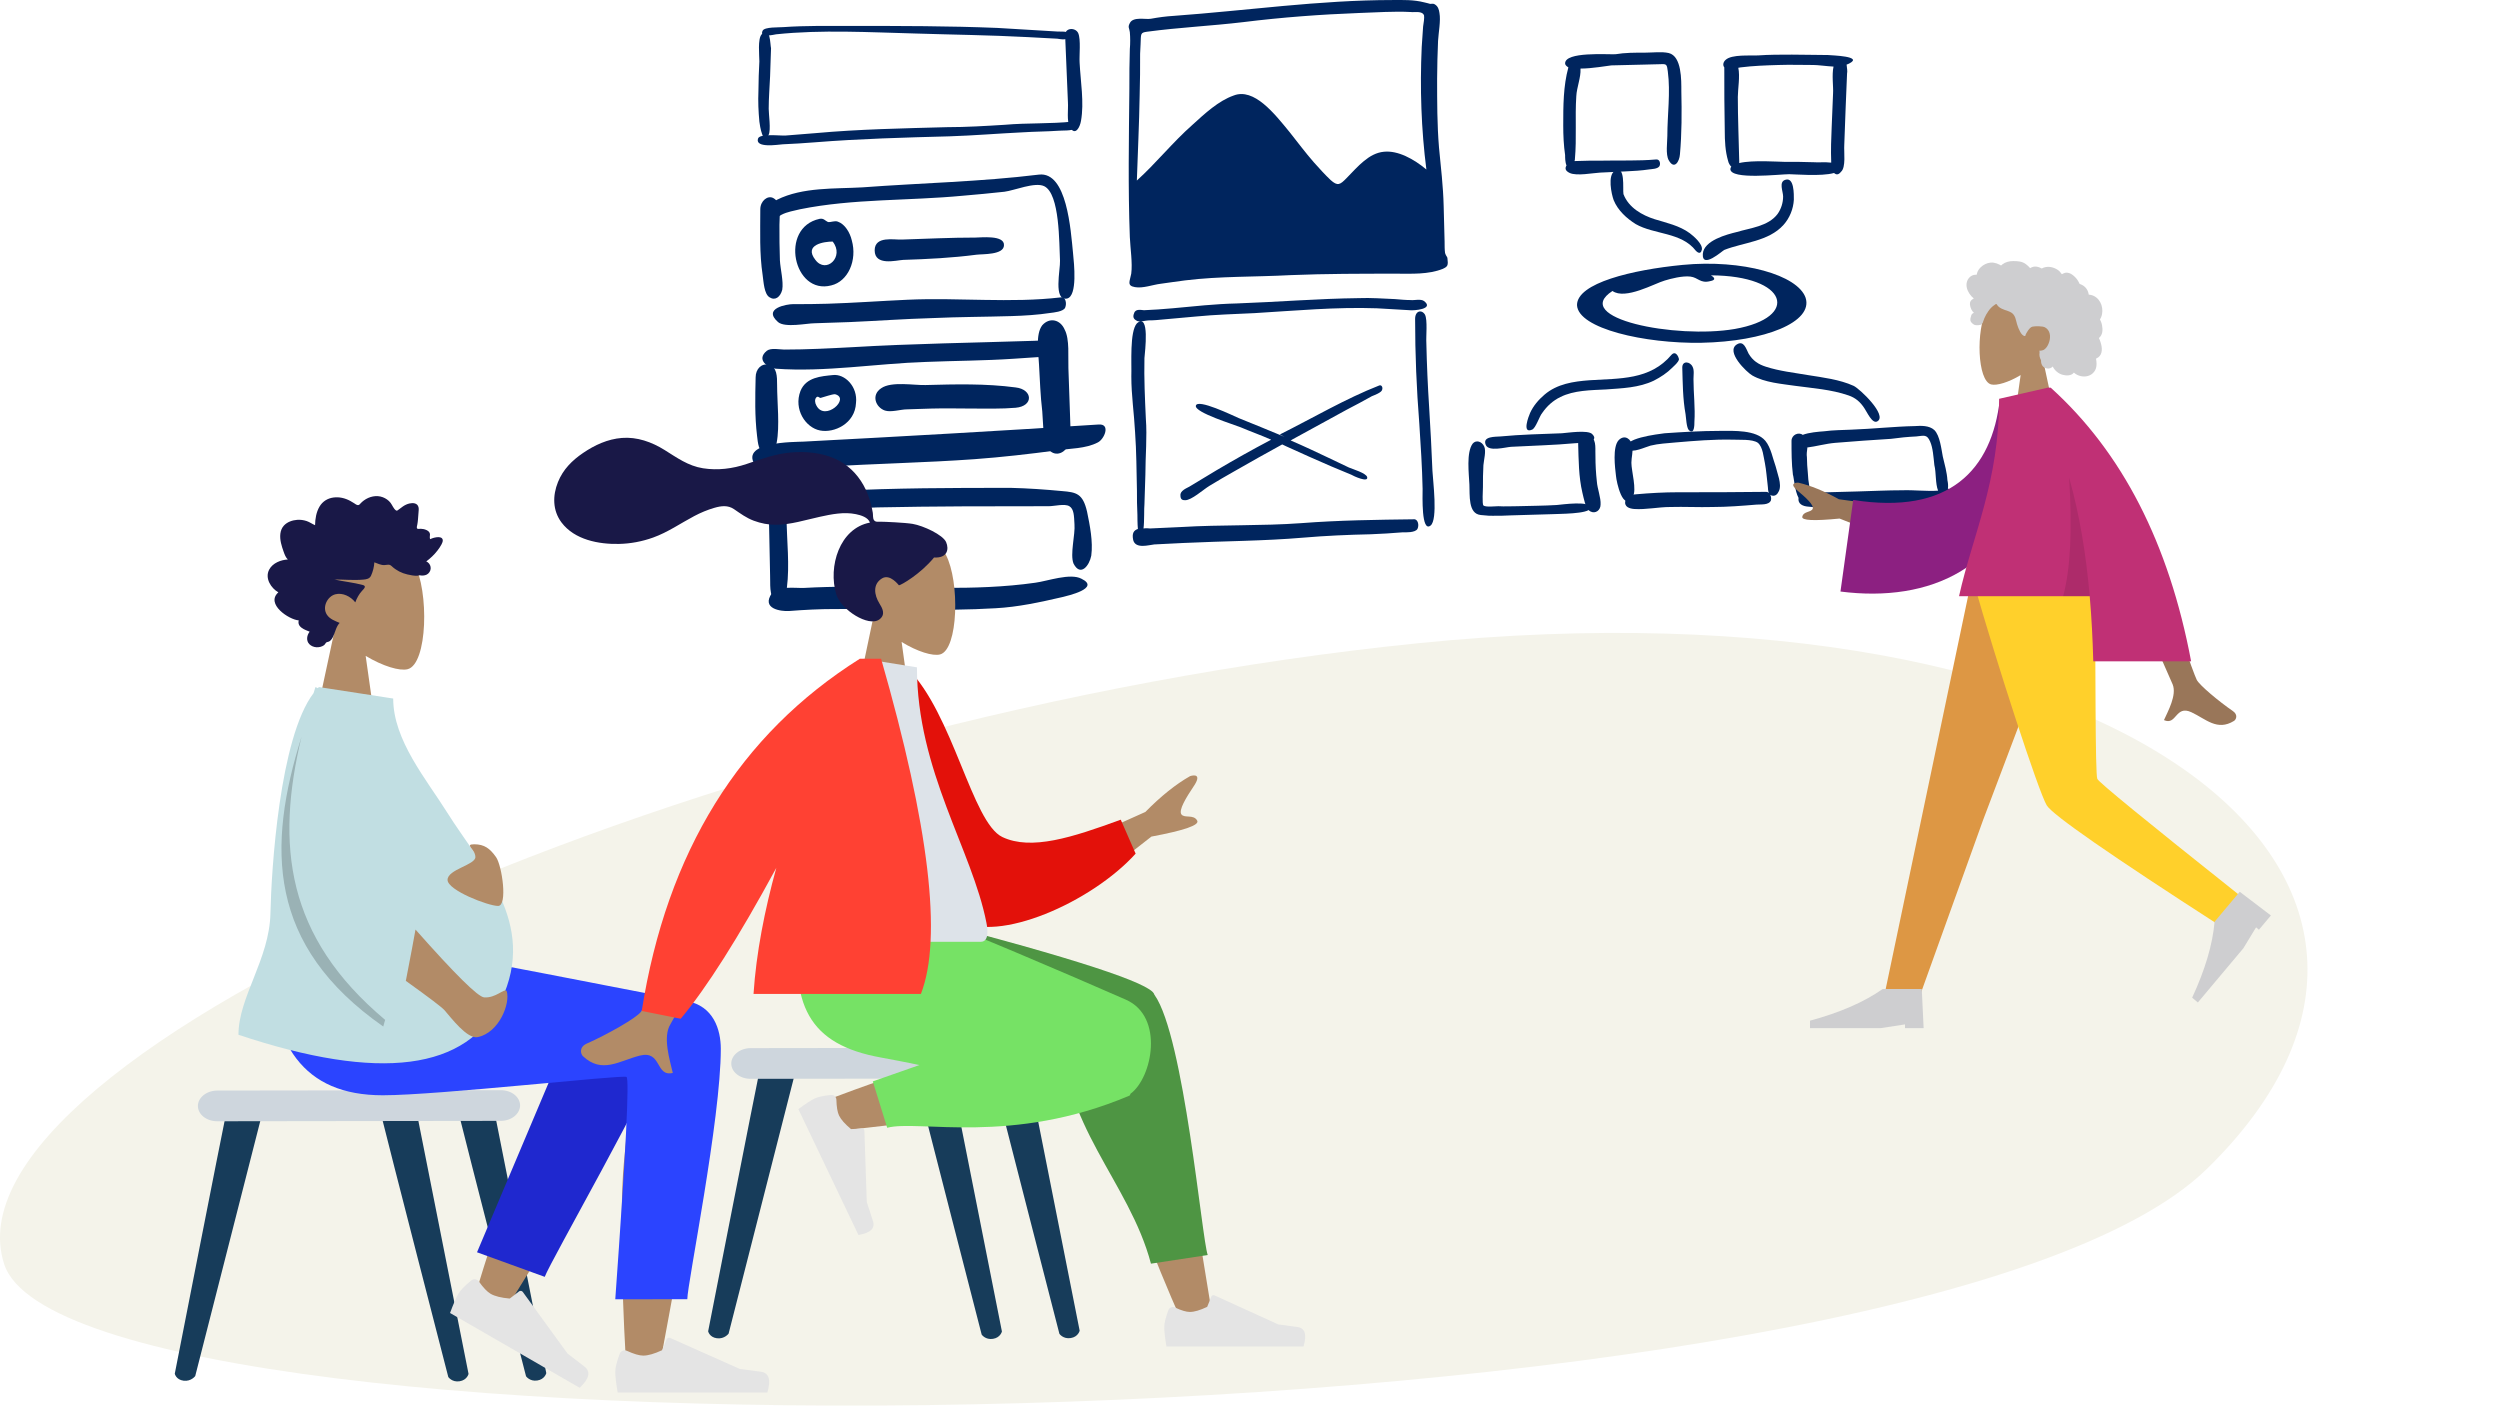 <svg width="948" height="533" viewBox="0 0 948 533" fill="none" xmlns="http://www.w3.org/2000/svg">
<path fill-rule="evenodd" clip-rule="evenodd" d="M323.179 9.833C314.505 9.833 305.654 9.682 296.98 10.287C295.564 10.438 289.899 10.136 289.191 11.647C287.775 14.519 293.439 13.158 294.325 13.007C311.495 11.194 329.728 12.252 347.076 12.705C361.238 13.158 375.4 13.309 389.561 14.065C393.279 14.216 396.996 14.519 400.89 14.67C402.13 14.821 405.139 15.576 405.493 13.461C405.847 11.496 401.775 12.1 400.89 11.949C393.279 11.496 385.844 11.042 378.232 10.589C359.822 9.833 341.412 9.833 323.179 9.833Z" fill="#00255E"/>
<path fill-rule="evenodd" clip-rule="evenodd" d="M288.837 13.007C287.244 14.67 287.952 21.017 287.952 23.284C287.775 26.912 287.598 30.69 287.598 34.469C287.421 38.398 287.598 42.328 287.952 46.106C288.129 47.617 289.368 55.628 291.492 51.094C292.377 49.129 291.492 43.386 291.492 41.27C291.492 37.189 291.846 32.957 292.023 28.877C292.2 25.249 292.2 21.773 292.377 18.297C292.023 16.937 292.2 9.531 288.837 13.007Z" fill="#00255E"/>
<path fill-rule="evenodd" clip-rule="evenodd" d="M406.732 46.106C398.235 47.013 389.738 46.56 381.064 47.315C373.806 47.769 366.372 48.222 359.114 48.222C342.474 48.676 325.834 48.978 309.194 50.489C305.3 50.791 301.582 51.094 297.865 51.396C296.095 51.547 287.952 50.489 287.421 52.605C286.359 56.232 294.856 54.872 296.803 54.721C300.874 54.57 304.946 54.268 309.017 53.965C326.011 52.605 343.005 52.152 359.999 51.698C369.381 51.396 378.232 50.64 387.614 50.187C392.217 49.885 396.996 49.885 401.245 49.582C402.484 49.431 406.732 49.733 407.617 48.676C407.971 47.769 408.148 45.955 406.732 46.106Z" fill="#00255E"/>
<path fill-rule="evenodd" clip-rule="evenodd" d="M403.9 13.461C404.254 21.924 404.608 30.539 404.962 38.852C405.139 41.421 404.431 45.804 405.67 48.222C407.794 51.849 409.564 48.071 409.918 45.804C411.158 38.852 409.741 30.841 409.387 23.738C409.21 21.017 409.918 14.972 408.856 12.554C407.794 10.287 403.723 10.438 403.9 13.461Z" fill="#00255E"/>
<path fill-rule="evenodd" clip-rule="evenodd" d="M431.092 68.463C431.446 57.722 431.978 47.163 432.155 36.24C432.332 30.96 432.332 25.499 432.332 20.401C432.332 19.127 432.509 18.035 432.509 16.76C432.686 12.755 432.332 12.391 434.988 12.027C447.207 10.388 459.249 9.842 471.467 8.386C486.165 6.565 500.863 5.473 515.384 4.927C521.759 4.745 528.489 4.199 535.041 4.563C536.457 4.745 539.291 4.017 539.999 5.837C540.176 6.565 539.822 9.114 539.645 10.024C539.468 12.573 539.291 15.122 539.114 17.852C538.405 33.327 538.937 49.166 540.884 64.276C536.103 60.271 530.082 56.994 524.77 57.54C519.103 58.086 515.03 63.002 510.603 67.553C508.124 70.102 507.238 70.648 504.582 68.281C502.457 66.278 500.332 63.912 498.207 61.545C495.02 57.904 492.186 54.081 488.999 50.076C483.332 43.158 475.54 33.145 467.749 36.24C462.082 38.242 456.946 42.976 452.165 47.345C444.728 53.899 438.353 61.909 431.092 68.463ZM528.134 0.011C500.332 0.011 472.707 4.017 445.082 6.019C442.071 6.201 439.415 6.565 436.405 7.111C434.457 7.476 429.675 6.201 428.436 8.75C427.55 10.388 428.259 10.57 428.436 12.209C428.613 14.211 428.613 16.578 428.436 18.581C428.259 23.496 428.259 28.594 428.259 33.509C428.082 52.261 427.728 71.194 428.436 89.945C428.613 94.133 429.498 99.776 428.967 103.781C428.436 106.694 427.196 108.333 430.384 108.879C433.394 109.425 437.113 107.969 440.123 107.604C443.134 107.24 446.144 106.694 449.332 106.33C462.613 104.692 475.895 105.056 489.353 104.328C502.811 103.781 516.093 103.781 529.551 103.781C535.218 103.781 541.593 104.145 547.082 101.961C549.03 101.051 549.207 100.686 548.853 97.774C548.676 97.228 548.322 97.045 547.968 95.953C547.791 94.679 547.791 93.04 547.791 91.584C547.614 87.215 547.614 82.481 547.437 78.112C547.259 70.648 546.374 63.366 545.666 55.901C544.957 47.345 544.957 38.606 544.957 29.868C544.957 24.953 545.134 20.219 545.312 15.486C545.489 12.391 546.374 7.84 545.843 4.927C545.666 3.652 545.312 2.378 544.072 1.65C543.541 1.286 543.009 1.468 542.301 1.468C541.593 1.286 541.062 1.104 540.176 0.922C535.926 -0.171 532.03 0.011 528.134 0.011Z" fill="#00255E"/>
<path fill-rule="evenodd" clip-rule="evenodd" d="M431.131 122.592C436.103 118.371 434.15 133.418 433.972 135.804C433.795 143.51 434.15 151.034 434.505 158.741C435.038 165.713 434.327 172.87 434.327 180.026C434.15 183.696 434.15 187.549 433.972 191.219C433.795 192.504 433.972 197.825 433.617 200.394C434.682 200.211 435.748 200.394 436.103 200.394C440.01 200.211 444.094 200.027 448.001 199.844C463.094 198.926 478.366 199.477 493.46 198.376C507.666 197.275 522.049 197.091 536.433 196.908C537.676 197.091 538.209 199.11 537.498 200.578C536.61 202.046 533.059 201.862 531.816 201.862C527.732 202.229 523.825 202.413 519.741 202.596C511.217 202.78 502.694 203.147 494.17 203.881C479.076 205.165 463.982 205.165 448.711 205.899C444.982 206.083 441.43 206.266 437.701 206.45C435.748 206.633 430.598 208.284 429.71 204.798C429.178 202.229 429.888 201.128 431.486 200.578C431.308 198.743 431.308 195.807 431.308 195.256C431.131 192.137 431.131 189.017 431.131 186.081C430.953 178.742 430.953 171.218 430.421 163.878C430.065 156.906 429 149.933 429 142.776C429.178 138.005 428.29 125.711 431.131 122.592ZM536.61 120.94C536.61 117.821 539.096 117.27 540.339 119.289C541.405 121.307 540.695 127.73 540.872 130.115C541.05 138.189 541.405 146.263 541.938 154.52C542.47 162.594 542.825 170.484 543.181 178.558C543.358 182.228 545.312 197.091 542.47 199.293C538.919 202.046 539.452 188.1 539.452 185.347C539.274 177.09 538.741 169.016 538.209 160.759C537.143 147.18 536.61 134.336 536.61 120.94ZM515.301 113.05C519.741 112.867 524.535 113.234 528.975 113.417C531.106 113.6 533.059 113.784 535.012 113.784C536.078 113.967 538.741 113.233 539.984 114.151C544.068 117.27 535.9 117.821 534.657 117.637C530.573 117.454 526.311 117.087 522.049 116.903C506.6 116.353 491.151 117.821 475.702 118.738C468.244 119.105 460.963 119.289 453.505 120.023C449.421 120.39 445.514 120.757 441.253 121.124C439.477 121.307 437.524 121.491 435.57 121.491C434.505 121.491 432.196 122.225 431.131 121.674C430.065 121.124 429.355 120.39 430.065 118.738C430.598 116.903 433.084 117.637 433.795 117.637C437.346 117.454 440.898 117.27 444.627 116.903C452.617 116.169 460.786 115.252 468.954 115.068C484.403 114.518 499.852 113.234 515.301 113.05Z" fill="#00255E"/>
<path fill-rule="evenodd" clip-rule="evenodd" d="M523.034 146.159C523.919 145.857 524.45 146.915 524.096 147.822C523.919 148.879 520.91 149.937 520.202 150.24C517.015 152.053 513.829 153.716 510.643 155.378C503.739 159.157 496.835 162.935 489.931 166.714C489.754 166.865 489.754 166.865 489.4 167.016C494.357 169.132 499.136 171.399 503.916 173.666C506.394 174.875 509.049 176.084 511.528 177.293C512.944 177.898 518.077 179.409 518.432 180.921C518.963 183.188 513.121 180.467 512.413 180.014C509.935 178.956 507.279 177.898 504.801 176.84C499.136 174.422 493.472 171.852 487.807 169.283C487.276 168.981 486.745 168.83 486.214 168.527C480.195 171.852 474.177 175.177 468.158 178.653C464.972 180.467 461.785 182.281 458.599 184.246C456.121 185.757 451.872 189.686 449.394 189.686C448.332 189.686 447.624 189.384 447.624 187.873C447.447 186.059 449.925 185.152 450.987 184.548C454.35 182.432 457.891 180.467 461.254 178.351C468.158 174.27 474.885 170.492 481.788 166.865C481.965 166.865 481.965 166.865 481.965 166.714C478.248 165.051 474.354 163.691 470.459 162.028C468.335 161.122 452.934 156.436 453.465 153.867C453.996 150.995 467.627 157.645 469.751 158.552C475.416 160.819 481.257 163.237 487.099 165.656L485.329 164.749C497.72 158.552 510.289 151.147 523.034 146.159Z" fill="#00255E"/>
<path fill-rule="evenodd" clip-rule="evenodd" d="M288.306 79.356C288.306 87.669 287.952 96.133 289.191 104.294C289.545 106.712 289.722 111.549 291.846 112.758C293.97 114.118 295.918 112.607 296.626 109.886C297.157 106.712 295.918 102.027 295.741 98.702C295.564 94.168 295.564 89.785 295.564 85.251C295.564 82.077 296.449 76.787 293.262 75.125C291.138 73.915 288.306 76.183 288.306 79.356Z" fill="#00255E"/>
<path fill-rule="evenodd" clip-rule="evenodd" d="M393.987 66.207C371.859 68.928 349.378 69.381 327.073 71.044C316.629 71.648 304.415 70.893 294.679 75.729C292.908 76.636 286.536 81.775 291.669 83.739C293.262 84.344 294.856 82.228 296.272 81.472C298.573 80.263 301.051 79.961 303.353 79.356C323.533 75.276 344.598 76.183 365.132 74.218C370.266 73.764 375.577 73.311 380.887 72.706C384.605 72.253 392.394 68.928 395.934 70.59C401.953 73.462 401.599 92.354 401.953 98.853C402.13 102.178 399.297 114.269 404.608 113.211C408.679 112.304 407.263 99.76 406.909 96.132C406.024 87.216 404.608 64.998 393.987 66.207Z" fill="#00255E"/>
<path fill-rule="evenodd" clip-rule="evenodd" d="M402.307 112.758C383.188 115.025 363.362 112.758 344.067 113.665C333.977 114.118 323.71 114.874 313.797 115.176C309.548 115.327 304.946 115.327 300.697 115.327C298.573 115.327 289.014 116.838 295.033 122.128C297.688 124.395 306.008 122.582 308.84 122.582C313.443 122.43 317.868 122.279 322.294 122.128C332.738 121.675 343.005 120.919 353.626 120.617C363.539 120.163 373.629 120.163 383.543 119.861C388.499 119.71 393.456 119.408 398.412 118.652C399.474 118.501 403.192 118.199 403.9 116.687C404.608 115.025 404.077 112.455 402.307 112.758Z" fill="#00255E"/>
<path fill-rule="evenodd" clip-rule="evenodd" d="M307.778 94.772C307.601 95.075 307.601 95.075 307.778 94.772V94.772ZM315.921 91.75C316.275 91.901 316.275 91.901 315.921 91.75V91.75ZM315.744 91.599C320.346 97.342 313.266 103.992 309.194 98.551C304.592 92.656 312.735 91.599 315.744 91.599ZM310.787 82.984C295.387 86.309 300.874 112.002 315.213 108.224C321.586 106.712 325.126 98.702 323.002 91.145C322.294 88.122 320.346 84.948 317.691 84.042C316.452 83.588 315.213 84.344 313.974 84.193C312.912 83.74 312.381 82.681 310.787 82.984Z" fill="#00255E"/>
<path fill-rule="evenodd" clip-rule="evenodd" d="M369.912 90.087C360.53 90.087 351.325 90.54 341.943 90.843C339.111 90.994 331.676 89.331 331.676 94.924C331.676 100.969 339.819 98.702 342.474 98.551C351.856 98.249 361.061 97.795 370.266 96.586C372.567 96.284 380.71 96.737 380.71 92.959C380.887 89.029 371.859 90.087 369.912 90.087Z" fill="#00255E"/>
<path fill-rule="evenodd" clip-rule="evenodd" d="M392.216 129.232C369.204 129.987 346.014 130.29 323.179 131.65C314.682 132.103 306.008 132.557 297.334 132.557C295.741 132.557 292.377 131.801 290.784 133.01C286.536 136.486 291.315 139.509 294.148 139.811C313.089 141.172 332.207 137.846 351.148 137.242C362.123 136.789 373.275 136.789 384.428 136.033C387.437 135.882 390.446 135.579 393.456 135.428C395.049 135.277 399.828 135.731 401.067 134.521C407.263 128.778 394.341 129.081 392.216 129.232Z" fill="#00255E"/>
<path fill-rule="evenodd" clip-rule="evenodd" d="M286.536 143.136C286.359 150.542 286.182 157.797 287.067 165.202C287.421 168.074 287.598 171.399 290.253 172.155C292.908 172.759 293.97 170.492 294.502 167.923C295.741 161.575 294.679 152.507 294.679 146.008C294.679 142.834 294.679 139.056 291.492 138.3C288.837 137.695 286.536 139.811 286.536 143.136Z" fill="#00255E"/>
<path fill-rule="evenodd" clip-rule="evenodd" d="M416.645 160.97C379.294 163.389 341.943 165.504 304.592 167.469C301.759 167.62 279.101 167.318 286.89 177.142C289.368 180.165 295.741 178.049 298.75 177.898C303.53 177.595 308.132 177.444 313.089 176.991C331.853 175.782 350.794 175.48 369.558 174.119C380.002 173.364 390.269 172.155 400.713 170.794C405.67 170.039 411.689 170.19 416.291 167.772C418.769 166.562 421.248 160.668 416.645 160.97Z" fill="#00255E"/>
<path fill-rule="evenodd" clip-rule="evenodd" d="M395.226 123.337C392.571 126.813 393.81 133.917 393.987 138.149C394.341 144.194 394.518 150.089 395.226 155.983C395.58 159.912 395.403 165.656 396.996 169.283C398.766 173.212 403.192 172.759 404.962 168.981C406.555 165.807 405.67 158.552 405.67 154.925C405.493 149.786 405.316 144.799 405.139 139.66C404.962 135.428 405.67 128.627 403.723 125C402.13 121.221 398.058 120.163 395.226 123.337Z" fill="#00255E"/>
<path fill-rule="evenodd" clip-rule="evenodd" d="M309.902 150.542C309.548 150.844 309.548 150.844 309.902 150.542V150.542ZM316.629 149.484C322.648 150.995 312.735 160.064 309.548 153.716C309.017 152.809 308.84 151.449 309.548 150.693C310.256 149.937 310.787 151.147 311.318 150.844C312.558 150.542 315.39 149.484 316.629 149.484ZM315.744 142.229C311.496 142.683 305.654 142.985 303.53 148.275C300.874 155.227 305.477 162.18 310.964 163.237C316.275 164.295 324.241 160.668 324.595 152.809C325.303 146.612 320.346 141.625 315.744 142.229Z" fill="#00255E"/>
<path fill-rule="evenodd" clip-rule="evenodd" d="M350.971 146.008C346.722 146.159 338.048 144.497 334.154 147.217C330.26 149.786 332.03 154.472 335.57 155.681C337.871 156.436 341.589 155.227 343.89 155.227C346.899 155.076 350.086 155.076 353.272 154.925C358.406 154.774 363.716 154.925 369.027 154.925C374.338 154.925 379.825 155.076 385.136 154.623C392.039 154.018 391.685 147.67 385.136 146.915C373.806 145.403 362.123 145.706 350.971 146.008Z" fill="#00255E"/>
<path fill-rule="evenodd" clip-rule="evenodd" d="M339.819 216.136C339.819 219.158 341.943 216.136 341.943 216.136C341.943 216.136 339.819 213.264 339.819 216.136Z" fill="#00255E"/>
<path fill-rule="evenodd" clip-rule="evenodd" d="M291.492 192.256C291.669 201.022 291.846 209.637 292.023 218.251C292.2 220.972 291.492 226.262 294.148 227.773C297.157 229.284 298.042 225.506 298.396 222.785C299.458 214.473 298.396 204.951 298.219 196.488C298.219 193.616 298.75 189.686 296.095 188.326C294.148 187.268 291.492 189.384 291.492 192.256Z" fill="#00255E"/>
<path fill-rule="evenodd" clip-rule="evenodd" d="M406.555 192.407C406.732 192.86 406.732 192.86 406.555 192.407V192.407ZM406.732 192.256C406.909 192.407 407.44 192.558 406.732 192.256V192.256ZM350.263 185.152C339.465 185.304 328.843 185.606 318.045 186.059C313.443 186.361 308.663 186.513 304.415 186.966C301.228 187.419 293.085 187.419 290.961 190.744C286.713 197.546 295.918 195.732 297.865 194.976C301.582 193.918 304.946 193.616 308.84 193.465C316.806 193.011 324.772 192.709 332.738 192.407C354.334 191.954 376.108 191.954 397.704 191.954C399.828 191.954 403.723 190.896 405.493 191.954C407.263 193.011 407.263 195.581 407.44 198.755C407.794 202.684 405.67 210.241 407.086 213.717C409.741 218.856 413.105 214.473 413.813 210.695C414.521 205.405 413.282 199.208 412.22 194.069C410.627 187.117 408.148 186.664 402.661 186.21C396.288 185.606 389.738 185.152 383.366 185.001C372.213 185.001 361.238 185.001 350.263 185.152Z" fill="#00255E"/>
<path fill-rule="evenodd" clip-rule="evenodd" d="M392.57 220.972C369.204 224.297 345.306 222.332 321.94 222.483C316.275 222.483 310.433 222.634 304.946 222.937C301.936 223.088 294.856 222.03 292.731 224.901C288.483 230.947 296.272 231.854 299.104 231.703C304.946 231.249 310.61 230.947 316.452 230.947C336.809 230.796 357.344 231.854 377.524 230.645C386.021 230.191 394.341 228.378 402.838 226.413C404.608 225.959 417.53 223.088 410.095 219.461C405.847 217.193 397.173 220.367 392.57 220.972Z" fill="#00255E"/>
<path fill-rule="evenodd" clip-rule="evenodd" d="M624.112 19.959C626.767 19.959 630.131 19.506 632.786 20.111C637.743 21.32 637.566 30.388 637.566 34.62C637.743 42.479 637.743 50.64 637.035 58.499C636.858 61.22 634.91 64.545 632.786 60.767C631.547 58.651 632.255 53.814 632.255 51.547C632.255 43.537 633.494 35.073 632.432 27.063C632.078 24.494 632.078 24.191 629.6 24.343C627.476 24.343 625.528 24.494 623.581 24.494C619.51 24.645 615.261 24.645 611.013 24.796C609.42 24.947 603.755 26.005 599.329 26.005V26.156C599.506 29.33 597.913 33.108 597.736 36.433C597.205 44.293 597.913 52.454 597.205 60.313C597.205 60.615 597.205 60.767 597.028 61.069C597.205 61.069 597.382 61.069 597.382 61.069C600.746 60.918 604.109 60.918 607.472 60.918C614.376 60.767 621.28 61.069 628.007 60.464C629.423 60.313 629.777 62.127 629.246 63.034C628.538 64.091 626.413 64.091 625.351 64.243C622.342 64.696 619.333 64.847 616.323 64.998C613.137 65.15 609.951 65.301 606.764 65.452C603.932 65.603 597.913 66.812 595.258 65.603C593.311 64.696 593.488 63.638 594.019 62.731C593.488 61.522 593.488 59.709 593.488 58.802C592.957 55.174 592.78 51.396 592.78 47.618C592.78 40.212 592.78 32.655 594.727 25.552C594.019 25.098 593.488 24.645 593.488 24.04C593.488 19.506 609.42 20.715 612.606 20.564C616.146 19.959 620.041 19.959 624.112 19.959Z" fill="#00255E"/>
<path fill-rule="evenodd" clip-rule="evenodd" d="M695.451 65.603C690.672 66.963 680.405 66.056 678.457 66.056C674.917 66.056 656.153 68.323 656.153 64.091C656.153 63.789 656.33 63.487 656.507 63.185C655.976 62.731 655.445 61.825 655.268 60.918C654.206 57.29 654.029 53.361 654.029 49.582C653.852 41.572 653.852 33.411 653.852 25.249V25.552C653.143 24.645 653.497 23.436 654.383 22.68C656.684 20.564 663.588 21.169 666.597 21.017C670.845 20.715 675.094 20.715 679.519 20.715C684.122 20.715 688.724 20.866 693.15 20.866C694.743 21.017 706.603 21.32 701.293 24.04C700.939 24.191 700.762 24.343 700.231 24.494C700.408 25.854 700.585 27.214 700.408 27.819C700.231 32.05 700.054 36.434 699.877 40.665C699.7 45.502 699.523 50.187 699.346 55.023C699.169 57.593 700.054 63.487 698.106 65.15C697.044 66.51 696.159 66.207 695.451 65.603ZM687.662 24.645C683.237 24.645 678.811 24.494 674.386 24.645C669.429 24.796 664.827 24.947 660.047 25.552C659.693 25.552 659.516 25.703 659.162 25.703C659.87 28.877 658.985 33.864 658.985 36.736C658.985 44.746 659.339 52.907 659.516 61.069C659.516 61.371 659.516 61.522 659.516 61.825C664.65 60.615 674.563 61.371 676.51 61.371C680.404 61.371 684.122 61.371 688.016 61.522C689.255 61.673 692.088 61.371 694.389 61.673C694.389 61.522 694.389 61.22 694.389 61.22C694.212 56.988 694.389 52.454 694.566 48.373C694.743 44.142 694.92 39.607 695.097 35.376C695.274 33.108 694.566 28.423 695.274 25.249C692.442 25.098 689.433 24.645 687.662 24.645Z" fill="#00255E"/>
<path fill-rule="evenodd" clip-rule="evenodd" d="M612.252 64.847C609.597 66.51 611.013 73.462 611.898 75.88C613.491 79.81 616.854 82.832 620.218 84.948C627.299 89.029 637.566 87.971 643.053 95.075C643.23 95.226 644.824 97.039 645.355 94.621C645.709 92.505 642.168 89.483 640.752 88.425C636.858 85.553 631.901 84.495 627.476 83.135C622.696 81.623 617.563 78.752 615.615 73.613C615.261 71.648 616.5 62.278 612.252 64.847Z" fill="#00255E"/>
<path fill-rule="evenodd" clip-rule="evenodd" d="M677.041 68.172C674.386 68.928 676.156 72.555 676.156 74.52C676.156 76.787 675.448 79.205 674.032 81.17C670.491 85.855 663.588 86.46 658.631 87.971C654.914 88.878 646.063 91.145 645.709 96.284C645.355 102.178 653.143 95.075 653.851 94.772C661.109 91.901 670.668 91.598 676.333 85.251C678.634 82.681 680.05 79.205 680.227 75.729C680.227 73.764 680.404 67.114 677.041 68.172Z" fill="#00255E"/>
<path fill-rule="evenodd" clip-rule="evenodd" d="M637.977 100.458C660.768 98.249 681.691 104.294 684.68 112.896C687.669 122.08 669.361 129.52 645.076 129.985C623.78 130.334 598.374 124.637 598 115.686C598 107.317 618.923 102.318 637.977 100.458ZM648.812 104.41C649.933 105.108 651.054 106.154 648.439 106.619C644.703 107.549 643.955 105.224 640.966 104.875C637.977 104.527 633.494 105.689 631.252 106.387C627.516 107.433 616.307 113.826 611.45 110.339C595.385 120.685 635.362 128.59 657.779 124.754C682.812 120.336 677.955 104.527 648.812 104.41Z" fill="#00255E"/>
<path fill-rule="evenodd" clip-rule="evenodd" d="M637.92 139.358C638.097 145.403 638.097 151.146 639.159 157.041C639.336 158.25 639.513 162.179 640.398 163.086C642.522 165.051 642.522 161.121 642.522 159.912C642.876 154.623 642.168 149.182 642.168 143.741C642.168 142.532 642.522 140.265 641.814 139.055C640.929 137.091 637.92 136.637 637.92 139.358Z" fill="#00255E"/>
<path fill-rule="evenodd" clip-rule="evenodd" d="M633.848 134.521C625.705 144.194 614.199 143.439 602.693 144.194C596.674 144.648 590.478 145.554 585.699 149.635C583.398 151.6 581.45 153.867 580.211 156.587C579.68 157.797 577.025 164.598 580.919 162.935C582.336 162.482 583.752 157.797 584.814 156.587C586.584 154.018 588.885 151.902 591.718 150.542C596.851 147.973 603.224 147.973 609.066 147.67C615.084 147.217 621.457 147.066 627.122 144.345C629.777 142.985 632.078 141.474 634.202 139.358C634.91 138.602 636.504 137.393 636.681 136.184C636.504 135.277 635.441 132.859 633.848 134.521Z" fill="#00255E"/>
<path fill-rule="evenodd" clip-rule="evenodd" d="M592.249 164.295C584.46 164.598 576.848 164.749 568.882 165.504C567.289 165.656 561.978 165.353 563.395 168.678C564.457 171.399 570.829 169.585 572.954 169.434C581.097 168.981 589.062 168.829 597.205 168.074C598.976 167.923 607.118 167.923 603.755 164.598C602.162 162.935 594.373 164.144 592.249 164.295Z" fill="#00255E"/>
<path fill-rule="evenodd" clip-rule="evenodd" d="M558.438 168.225C555.96 171.55 557.022 179.711 557.199 183.792C557.376 187.722 556.668 194.825 561.447 195.278C559.854 195.127 562.686 195.43 563.04 195.43C564.103 195.581 564.988 195.581 566.05 195.581C568.351 195.581 570.652 195.581 572.954 195.43C578.087 195.278 583.398 195.127 588.531 194.976C590.656 194.825 602.516 194.976 603.047 192.709C603.578 189.686 592.249 191.349 590.302 191.5C585.345 191.802 580.388 191.802 575.432 191.953C572.954 191.953 570.475 192.105 568.174 191.953C567.112 191.953 563.218 192.407 562.509 191.651C561.978 191.198 562.332 185.606 562.332 184.699C562.332 181.978 562.332 179.258 562.509 176.386C562.686 174.422 563.572 171.097 562.863 169.434C561.978 167.318 559.677 166.714 558.438 168.225Z" fill="#00255E"/>
<path fill-rule="evenodd" clip-rule="evenodd" d="M598.444 168.376C598.621 174.422 598.621 180.769 600.038 186.815C600.569 188.78 601.1 192.86 603.047 193.918C604.994 194.976 606.941 193.465 606.941 191.349C607.118 188.78 605.702 185.303 605.525 182.583C605.171 179.409 604.994 176.235 604.994 173.061C604.817 170.794 605.525 167.016 603.401 165.656C601.277 164.295 598.267 165.656 598.444 168.376Z" fill="#00255E"/>
<path fill-rule="evenodd" clip-rule="evenodd" d="M613.845 166.865C611.367 169.434 612.429 177.444 612.783 180.467C612.96 182.734 615.438 194.372 619.156 188.326C620.749 185.757 618.625 178.653 618.625 175.479C618.625 173.515 619.333 170.945 618.979 169.132C618.625 166.562 616.146 164.598 613.845 166.865Z" fill="#00255E"/>
<path fill-rule="evenodd" clip-rule="evenodd" d="M652.435 163.389C657.392 163.389 665.889 162.935 669.429 167.167C671.554 169.736 672.262 173.968 673.324 176.84C673.855 179.258 675.802 183.641 674.563 186.21C674.032 187.419 673.147 188.326 671.731 187.873C671.377 187.722 671.2 187.722 671.023 187.419C671.554 187.873 671.731 188.78 671.554 189.686C670.846 191.651 667.659 191.198 666.066 191.349C660.578 191.802 654.914 192.256 649.426 192.256C644.116 192.407 638.628 192.105 633.317 192.256C628.892 192.256 624.112 193.314 619.687 193.012C617.917 192.86 615.792 192.256 616.323 189.838C616.854 187.571 618.979 187.571 620.572 187.419C625.705 186.966 631.016 186.664 636.327 186.664C647.302 186.664 658.454 186.664 669.606 186.513C670.137 186.513 670.491 186.664 670.846 186.966C670.314 186.21 670.491 185.152 670.314 184.094C669.96 181.223 669.783 178.351 669.252 175.631C668.721 173.364 668.544 169.585 666.597 167.923C664.473 166.411 659.516 166.865 656.861 166.714C649.78 166.563 642.522 167.167 635.442 167.772C632.255 168.074 628.892 168.225 625.883 168.981C624.112 169.434 618.802 172.003 617.563 170.341C614.022 166.26 629.069 164.598 631.193 164.295C637.92 163.842 645.001 163.389 652.435 163.389Z" fill="#00255E"/>
<path fill-rule="evenodd" clip-rule="evenodd" d="M707.666 155.529C708.02 155.983 708.02 155.983 707.666 155.529V155.529ZM658.631 130.592C654.206 133.312 662.349 141.171 664.473 142.381C669.252 145.101 675.625 145.554 680.759 146.31C687.308 147.217 694.389 147.67 700.939 149.937C703.594 150.844 705.364 152.356 706.957 154.774C707.843 155.983 709.967 160.97 711.914 159.761C715.808 157.494 705.187 147.368 702.886 146.31C697.575 143.892 691.203 143.136 685.538 142.229C680.228 141.323 674.74 140.718 669.606 139.055C666.774 138.149 664.65 136.788 663.057 134.068C662.172 132.405 661.286 128.929 658.631 130.592Z" fill="#00255E"/>
<path fill-rule="evenodd" clip-rule="evenodd" d="M726.076 161.575C728.377 161.424 731.563 161.273 733.51 163.086C735.635 165.202 736.166 170.341 736.697 173.061C737.405 176.084 738.29 179.107 738.467 182.13C738.644 182.885 738.821 184.094 738.644 185.303C739.706 185.455 740.237 186.513 740.06 187.57C739.883 189.535 737.228 189.838 735.635 190.14C730.501 191.198 724.836 191.047 719.526 191.047C708.374 191.349 696.513 193.314 685.538 192.105C683.768 191.953 681.644 191.198 681.998 188.78C680.582 186.21 680.228 180.92 679.873 180.014C679.342 175.782 679.342 171.399 679.342 167.167C679.342 164.9 681.998 163.691 683.591 164.9C685.892 163.993 689.61 163.691 691.734 163.54C695.097 163.086 698.638 163.086 701.824 162.935C710.321 162.633 718.287 161.726 726.076 161.575ZM731.917 167.469C730.678 164.598 729.616 165.202 726.607 165.504C723.42 165.656 720.234 165.958 717.048 166.411C709.967 166.865 703.063 167.318 695.982 167.923C692.265 168.225 688.724 169.283 685.007 169.736H685.361C685.184 171.097 685.007 172.306 685.184 173.364C685.184 175.48 685.361 177.444 685.538 179.409L685.715 181.827C685.892 183.036 686.246 185.001 686.246 186.815C686.777 186.815 687.131 186.815 687.485 186.815C693.15 186.664 698.638 186.513 704.302 186.361C709.967 186.21 715.808 185.908 721.296 185.908C725.899 185.757 730.678 186.361 734.927 186.059C733.864 183.49 734.219 179.107 733.51 176.386C733.156 173.212 732.979 169.887 731.917 167.469Z" fill="#00255E"/>
<path fill-rule="evenodd" clip-rule="evenodd" d="M1.601 479.412C-24.369 399.885 270.318 270.957 537.551 243.931C804.784 216.905 948.63 334.202 836.797 443.303C724.964 552.404 27.678 558.939 1.601 479.412Z" fill="#F4F3EA"/>
<path fill-rule="evenodd" clip-rule="evenodd" d="M85.901 421.425C84.117 429.899 66.275 520.908 66.275 520.908C66.275 520.908 66.74 523.193 69.611 523.561C72.481 523.93 74.032 521.793 74.032 521.793L99.089 423.562L85.901 421.425Z" fill="#173C5A"/>
<path fill-rule="evenodd" clip-rule="evenodd" d="M144.703 423.414C146.72 431.815 169.992 522.161 169.992 522.161C169.992 522.161 171.388 524.224 174.258 523.782C177.129 523.34 177.672 520.982 177.672 520.982L158.045 422.014L144.703 423.414Z" fill="#173C5A"/>
<path fill-rule="evenodd" clip-rule="evenodd" d="M174.181 423.12C176.198 431.521 199.47 521.866 199.47 521.866C199.47 521.866 200.866 523.93 203.737 523.487C206.607 523.045 207.15 520.687 207.15 520.687L187.524 421.72L174.181 423.12Z" fill="#173C5A"/>
<path fill-rule="evenodd" clip-rule="evenodd" d="M189.851 425.036L82.41 425.183C78.299 425.183 75.041 422.604 75.041 419.361C75.041 416.193 78.377 413.54 82.41 413.54L189.851 413.392C193.962 413.392 197.221 415.972 197.221 419.214C197.143 422.457 193.885 425.036 189.851 425.036Z" fill="#CED6DD"/>
<path fill-rule="evenodd" clip-rule="evenodd" d="M126.914 238.9C122.277 233.461 119.139 226.795 119.663 219.326C121.174 197.804 151.151 202.538 156.982 213.401C162.813 224.263 162.12 251.816 154.584 253.757C151.578 254.532 145.176 252.635 138.66 248.71L142.75 277.628H118.6L126.914 238.9Z" fill="#B28B67"/>
<path fill-rule="evenodd" clip-rule="evenodd" d="M109.135 212.162C108.355 211.389 107.929 210.286 107.561 209.239C107.179 208.152 106.807 207.053 106.554 205.921C106.047 203.659 106.042 201.057 107.656 199.301C108.951 197.893 110.894 197.261 112.687 197.124C113.882 197.032 115.109 197.199 116.254 197.575C117.39 197.949 118.37 198.693 119.471 199.154C119.513 196.717 119.931 194.166 121.169 192.085C122.359 190.082 124.258 188.959 126.42 188.661C128.639 188.356 130.83 188.875 132.816 189.949C133.314 190.218 133.806 190.499 134.278 190.818C134.673 191.085 135.083 191.407 135.547 191.515C136.063 191.636 136.319 191.338 136.655 190.962C137.048 190.52 137.492 190.131 137.961 189.787C140.035 188.263 142.757 187.636 145.161 188.549C146.268 188.97 147.345 189.685 148.096 190.67C148.766 191.548 149.244 192.941 150.168 193.553C150.56 193.812 150.837 193.468 151.195 193.214C151.731 192.832 152.243 192.41 152.786 192.039C153.548 191.516 154.374 191.126 155.258 190.921C156.553 190.622 158.341 190.692 158.711 192.387C158.85 193.023 158.744 193.704 158.699 194.345C158.637 195.226 158.573 196.106 158.497 196.985C158.438 197.653 158.365 198.297 158.239 198.953C158.172 199.302 157.961 199.954 158.111 200.304C158.299 200.741 159.163 200.492 159.533 200.508C160.263 200.538 160.995 200.666 161.67 200.977C162.193 201.219 162.743 201.574 162.963 202.173C163.099 202.541 163.063 202.919 162.999 203.298C162.922 203.752 163.01 203.993 163.068 204.451C164.048 203.969 167.444 202.897 167.871 204.653C168.014 205.237 167.69 205.898 167.443 206.391C167.009 207.255 166.441 208.045 165.86 208.799C164.647 210.371 163.2 211.727 161.643 212.887C163.468 213.697 163.944 216.088 162.364 217.512C161.667 218.141 160.73 218.281 159.85 218.241C159.528 218.226 159.064 218.102 158.811 218.158C158.674 218.189 158.528 218.304 158.339 218.317C157.098 218.402 155.697 218.103 154.483 217.828C152.321 217.337 150.274 216.313 148.602 214.754C148.174 214.354 147.819 214.124 147.242 214.13C146.736 214.135 146.24 214.273 145.735 214.286C144.398 214.32 143.192 213.667 141.951 213.232C141.875 214.909 141.397 216.755 140.711 218.263C140.151 219.493 138.983 219.671 137.835 219.779C134.164 220.124 130.479 219.739 126.803 219.744C130.362 220.548 134.039 220.879 137.566 221.825C139.16 222.253 137.943 223.327 137.261 224.071C136.139 225.297 135.304 226.816 134.725 228.416C132.984 226.148 129.908 224.654 127.182 225.351C124.17 226.12 122.049 230.191 123.975 233.117C125.093 234.816 127.112 235.472 128.792 236.202C127.482 237.564 127.165 239.575 126.376 241.27C125.987 242.105 125.441 243.05 124.57 243.341C124.248 243.449 123.871 243.458 123.617 243.721C123.302 244.045 123.227 244.408 122.826 244.688C121.222 245.801 118.718 245.716 117.297 244.262C116.012 242.947 116.346 240.867 117.42 239.534C115.711 238.822 112.599 237.907 113.278 235.247C109.576 235.001 100.588 229.001 105.556 224.616C102.829 223.076 100.324 219.312 102.076 215.994C103.425 213.439 106.561 212.297 109.135 212.162Z" fill="#191847"/>
<path fill-rule="evenodd" clip-rule="evenodd" d="M248.359 381.972C256.648 376.998 270.553 383.388 270.544 390.502C270.515 411.786 251.08 512.099 250.065 518.44C249.05 524.782 238.179 526.457 237.546 518.461C236.539 505.739 234.668 461.697 236.54 441.312C237.313 432.898 238.145 424.884 238.965 417.734C228.766 436.141 212.994 462.495 191.647 496.796L180.058 491.504C189.158 461.54 196.62 440.385 202.444 428.041C212.416 406.906 221.766 388.806 225.701 382.43C231.891 372.401 242.666 375.901 248.359 381.972Z" fill="#B28B67"/>
<path fill-rule="evenodd" clip-rule="evenodd" d="M180.887 474.864L220.661 380.696C230.19 365.377 256.905 383.813 253.656 392.698C246.279 412.869 208.76 478.171 206.562 484.181L180.887 474.864Z" fill="#1F28CF"/>
<path fill-rule="evenodd" clip-rule="evenodd" d="M178.678 485.566C176.2 487.604 174.588 489.269 173.843 490.561C172.935 492.131 171.873 494.574 170.656 497.889C172.479 498.941 188.863 508.395 219.807 526.25C223.522 522.767 224.101 520.063 221.543 518.139C218.986 516.214 216.875 514.591 215.212 513.27L198.247 489.91C197.92 489.46 197.291 489.36 196.841 489.687C196.834 489.692 196.826 489.698 196.819 489.704L193.294 492.416C190.06 492.134 187.647 491.534 186.054 490.615C184.76 489.868 183.275 488.315 181.598 485.954L181.598 485.954C180.954 485.049 179.698 484.836 178.792 485.479C178.753 485.506 178.715 485.536 178.678 485.566Z" fill="#E4E4E4"/>
<path fill-rule="evenodd" clip-rule="evenodd" d="M235.001 513.357C233.875 516.36 233.312 518.608 233.312 520.099C233.312 521.912 233.615 524.559 234.219 528.038C236.324 528.038 255.242 528.038 290.974 528.038C292.449 523.165 291.597 520.534 288.42 520.145C285.242 519.757 282.602 519.406 280.501 519.093L254.122 507.34C253.614 507.114 253.019 507.342 252.793 507.849C252.789 507.858 252.785 507.867 252.782 507.875L251.086 511.986C248.145 513.358 245.754 514.044 243.915 514.044C242.421 514.044 240.357 513.44 237.724 512.234L237.724 512.234C236.714 511.771 235.519 512.215 235.056 513.224C235.036 513.268 235.018 513.312 235.001 513.357Z" fill="#E4E4E4"/>
<path fill-rule="evenodd" clip-rule="evenodd" d="M273.331 397.737C273.331 424.455 260.636 486.776 260.628 492.659L233.313 492.68C237.311 437.071 238.728 408.967 237.566 408.368C235.822 407.47 166.071 415.328 145.151 415.328C114.985 415.328 102.506 396.317 101.494 361.098H161.251C173.418 362.399 236.884 375.193 260.453 379.591C270.544 381.473 273.331 390.377 273.331 397.737Z" fill="#2B44FF"/>
<path fill-rule="evenodd" clip-rule="evenodd" d="M118.904 262.832C119.139 262.068 119.377 261.301 119.619 260.532L120.513 260.952C120.652 260.808 120.793 260.668 120.934 260.532L149.1 264.885C149.1 280.714 161.702 295.526 169.675 308.269C182.068 328.078 204.121 350.036 189.981 379.465C177.241 405.983 144.056 410.289 90.425 392.384C90.425 378.101 102.171 363.743 102.546 346.376C102.902 329.843 105.995 279.753 118.904 262.832Z" fill="#C1DEE2"/>
<path fill-rule="evenodd" clip-rule="evenodd" d="M153.891 371.946C155.774 362.231 156.996 355.746 157.557 352.489C172.562 369.435 181.23 378.007 183.562 378.203C187.948 378.573 191.189 374.686 192.112 375.779C193.637 380.304 189.329 391.632 181.095 393.279C177.163 394.066 171.079 385.962 168.572 383.091C167.586 381.962 162.692 378.247 153.891 371.946ZM179.81 320.15C183.7 320.15 185.789 321.757 188.089 325C190.389 328.242 192.565 343.534 188.873 343.534C185.18 343.534 169.71 337.623 169.71 333.649C169.71 329.674 180.266 327.991 180.266 325C180.266 322.008 175.92 320.15 179.81 320.15Z" fill="#B28B67"/>
<path fill-rule="evenodd" clip-rule="evenodd" d="M146.038 386.73C145.807 387.557 145.572 388.399 145.332 389.257C101.262 358.474 101.241 321.17 114.347 279.357C104.468 320.521 108.493 355.238 146.038 386.73Z" fill="black" fill-opacity="0.2"/>
<path fill-rule="evenodd" clip-rule="evenodd" d="M288.158 405.334C286.373 413.809 268.531 504.818 268.531 504.818C268.531 504.818 268.997 507.102 271.867 507.471C274.737 507.839 276.289 505.702 276.289 505.702L301.345 407.471L288.158 405.334Z" fill="#173C5A"/>
<path fill-rule="evenodd" clip-rule="evenodd" d="M346.959 407.324C348.976 415.725 372.248 506.07 372.248 506.07C372.248 506.07 373.644 508.134 376.515 507.692C379.385 507.25 379.928 504.891 379.928 504.891L360.302 405.924L346.959 407.324Z" fill="#173C5A"/>
<path fill-rule="evenodd" clip-rule="evenodd" d="M376.437 407.029C378.454 415.43 401.726 505.776 401.726 505.776C401.726 505.776 403.123 507.839 405.993 507.397C408.863 506.955 409.406 504.597 409.406 504.597L389.78 405.629L376.437 407.029Z" fill="#173C5A"/>
<path fill-rule="evenodd" clip-rule="evenodd" d="M392.107 408.945L284.667 409.092C280.555 409.092 277.297 406.513 277.297 403.271C277.297 400.102 280.633 397.449 284.667 397.449L392.107 397.302C396.219 397.302 399.477 399.881 399.477 403.124C399.399 406.366 396.141 408.945 392.107 408.945Z" fill="#CED6DD"/>
<path fill-rule="evenodd" clip-rule="evenodd" d="M331.138 234.25C326.891 229.157 324.017 222.917 324.497 215.924C325.881 195.775 353.335 200.207 358.675 210.377C364.016 220.546 363.381 246.341 356.479 248.159C353.727 248.884 347.863 247.108 341.895 243.433L345.641 270.507H323.523L331.138 234.25Z" fill="#B28B67"/>
<path fill-rule="evenodd" clip-rule="evenodd" d="M346.069 198.656C343.154 198.168 335.305 197.832 333.857 197.832C332.932 197.832 331.93 198.048 331.382 197.181C330.933 196.47 331.098 195.268 330.964 194.444C330.808 193.486 330.587 192.54 330.364 191.597C329.728 188.913 328.767 186.36 327.422 183.963C324.899 179.465 321.202 175.942 316.535 173.892C311.381 171.629 305.549 171.111 300.005 171.57C294.072 172.061 288.702 174.062 283.101 175.945C277.763 177.739 272.172 178.445 266.59 177.569C260.965 176.686 256.715 173.572 251.971 170.616C247.114 167.589 241.563 165.61 235.821 166.065C230.462 166.49 225.522 168.751 221.09 171.771C216.943 174.597 213.522 177.996 211.59 182.781C209.512 187.928 209.514 193.578 212.931 198.127C217.884 204.721 227.08 206.426 234.73 206.256C239.155 206.159 243.501 205.333 247.678 203.832C253.25 201.83 258.064 198.437 263.277 195.684C265.723 194.392 268.251 193.331 270.902 192.566C273.473 191.824 276.006 191.484 278.335 193.071C280.798 194.75 283.005 196.4 285.823 197.451C288.527 198.459 291.39 199.023 294.27 199C299.874 198.956 305.398 197.172 310.841 195.978C315.279 195.004 320.028 194.033 324.553 194.969C326.441 195.36 329.199 196.167 329.881 198.171C318.403 200.297 313.895 214.798 317.131 225.444C318.877 231.19 329.375 237.907 333.457 234.886C336.043 232.972 334.473 230.46 333.457 228.801C331.511 225.625 330.846 221.546 334.446 219.334C337.551 217.427 340.816 221.956 340.878 221.951C341.732 221.882 349.107 217.621 354.188 211.403C359.201 211.707 359.961 208.33 358.765 205.568C357.568 202.807 350.097 199.331 346.069 198.656Z" fill="#191847"/>
<path fill-rule="evenodd" clip-rule="evenodd" d="M448.406 501.796C436.598 475.097 428.059 451.848 424.631 439.582C418.762 418.579 414.297 400.098 413.169 393.197C410.478 376.739 433.869 375.78 436.961 383.96C441.641 396.339 449.81 437.014 459.627 498.452L448.406 501.796ZM311.44 418.006C322.274 413.631 360.213 399.94 378.511 396.067C383.77 394.954 388.866 393.92 393.658 392.985C407.9 390.208 415.278 416.456 401.561 418.473C367.401 423.496 318.973 428.682 314.829 429.264C309.02 430.08 304.631 420.755 311.44 418.006Z" fill="#B28B67"/>
<path fill-rule="evenodd" clip-rule="evenodd" d="M402.399 385.762L343.798 355.286V348.652H350.767C407.461 363.41 436.431 372.869 437.678 377.026C437.692 377.071 437.704 377.116 437.715 377.161C437.744 377.199 437.772 377.238 437.799 377.276C449.035 393.062 455.764 470.131 457.972 475.901L436.443 479.183C428.207 447.983 401.858 426.248 402.558 388.881C402.369 387.785 402.321 386.745 402.399 385.762Z" fill="#4E9543"/>
<path fill-rule="evenodd" clip-rule="evenodd" d="M348.667 403.862C343.305 402.765 338.367 401.787 334.142 401.029C306.851 396.139 298.893 381.215 303.598 348.651H353.882C362.096 351.062 404.783 369.35 426.931 379.077C441.59 385.515 436.969 408.724 428.667 414.763C428.622 415.134 428.473 415.386 428.207 415.498C383.552 434.406 348.226 424.485 336.425 427.655L330.967 410.064L348.667 403.862Z" fill="#76E265"/>
<path fill-rule="evenodd" clip-rule="evenodd" d="M315.144 415.21C312.218 415.496 310.141 415.945 308.913 416.557C307.42 417.301 305.361 418.641 302.738 420.577C303.584 422.348 311.179 438.257 325.524 468.306C330.13 467.546 331.955 465.75 330.999 462.919C330.044 460.087 329.273 457.723 328.687 455.827L327.777 428.82C327.759 428.301 327.332 427.894 326.824 427.912C326.815 427.912 326.806 427.912 326.798 427.913L322.731 428.174C320.42 426.263 318.896 424.534 318.157 422.988C317.557 421.731 317.226 419.748 317.162 417.039L317.162 417.039C317.138 416 316.293 415.177 315.275 415.202C315.232 415.203 315.188 415.206 315.144 415.21Z" fill="#E4E4E4"/>
<path fill-rule="evenodd" clip-rule="evenodd" d="M443.032 496.846C442.001 499.658 441.486 501.761 441.486 503.157C441.486 504.855 441.763 507.333 442.316 510.59C444.244 510.59 461.57 510.59 494.295 510.59C495.646 506.028 494.866 503.565 491.956 503.201C489.046 502.838 486.628 502.509 484.703 502.216L460.544 491.213C460.079 491.001 459.534 491.214 459.327 491.689C459.324 491.697 459.32 491.706 459.317 491.714L457.764 495.562C455.07 496.847 452.88 497.489 451.196 497.489C449.828 497.489 447.938 496.924 445.526 495.795L445.526 495.795C444.601 495.361 443.507 495.776 443.083 496.722C443.064 496.762 443.048 496.804 443.032 496.846Z" fill="#E4E4E4"/>
<path fill-rule="evenodd" clip-rule="evenodd" d="M400.936 322.87L434.329 307.888C440.179 301.933 445.828 297.407 451.275 294.31C452.904 293.78 455.687 293.62 452.718 298.051C449.749 302.481 446.821 307.278 448.007 308.831C449.194 310.384 452.63 308.67 453.988 311.195C454.893 312.878 449.1 314.892 436.608 317.236L411.599 336.826L400.936 322.87ZM265.932 326.997L284.817 330.825C265.825 366.984 255.64 386.148 254.262 388.317C251.161 393.199 254.054 402.145 255.123 406.856C248.418 408.451 251.062 398.142 242.578 400.294C234.834 402.259 228.268 407.301 221.047 400.501C220.159 399.665 219.509 397.052 222.536 395.711C230.077 392.372 241.219 386.12 243.025 383.692C245.489 380.382 253.124 361.484 265.932 326.997Z" fill="#B28B67"/>
<path fill-rule="evenodd" clip-rule="evenodd" d="M336.144 254.814L344.113 253.417C361.471 270.619 368.554 311.945 380.121 317.415C391.058 322.587 406.561 317.582 424.989 310.824L430.633 323.706C413.889 342.212 378.218 357.847 363.76 348.921C340.643 334.651 335.306 283.682 336.144 254.814Z" fill="#E3110A"/>
<path fill-rule="evenodd" clip-rule="evenodd" d="M301.405 357.125C333.358 357.125 356.862 357.125 371.917 357.125C375.139 357.125 374.532 352.372 374.066 349.974C368.691 322.293 347.707 292.455 347.707 253.052L327.368 249.794C310.545 277.435 304.727 311.466 301.405 357.125Z" fill="#DDE3E9"/>
<path fill-rule="evenodd" clip-rule="evenodd" d="M294.373 329.099C279.998 355.588 267.916 374.659 258.126 386.312L243.346 383.354C252.866 323.034 280.436 278.514 326.056 249.794H329.727L334.109 249.794C352.368 313.38 357.401 355.748 349.21 376.897H285.738C286.743 361.422 289.962 345.056 294.373 329.099H294.373Z" fill="#FF4133"/>
<path fill-rule="evenodd" clip-rule="evenodd" d="M774.471 135.349C777.726 131.531 779.929 126.852 779.561 121.608C778.5 106.501 757.458 109.824 753.365 117.449C749.272 125.074 749.758 144.415 755.048 145.778C757.158 146.322 761.652 144.99 766.226 142.235L763.355 162.535H780.307L774.471 135.349Z" fill="#B28B67"/>
<path fill-rule="evenodd" clip-rule="evenodd" d="M745.855 106.879C746.206 105.646 747.15 104.59 748.422 104.276C748.731 104.2 749.05 104.17 749.367 104.183C749.481 104.187 749.513 104.22 749.566 104.14C749.606 104.081 749.607 103.937 749.623 103.868C749.673 103.652 749.737 103.439 749.815 103.232C750.081 102.524 750.528 101.898 751.068 101.37C752.077 100.383 753.44 99.702 754.856 99.579C755.631 99.512 756.401 99.638 757.134 99.889C757.513 100.02 757.881 100.182 758.239 100.362C758.347 100.416 758.697 100.681 758.806 100.664C758.925 100.645 759.166 100.348 759.263 100.273C760.465 99.352 761.949 98.989 763.445 99C765.135 99.013 766.762 99.097 768.171 100.127C768.469 100.345 768.754 100.583 769.024 100.834C769.167 100.967 769.304 101.104 769.436 101.247C769.515 101.333 769.593 101.421 769.667 101.512C769.793 101.666 769.773 101.716 769.95 101.609C770.628 101.197 771.414 101.004 772.206 101.102C772.676 101.159 773.133 101.3 773.567 101.486C773.715 101.549 774.057 101.801 774.215 101.804C774.371 101.806 774.708 101.573 774.869 101.513C775.739 101.192 776.677 101.113 777.591 101.261C778.534 101.414 779.46 101.79 780.259 102.31C780.643 102.56 780.978 102.837 781.248 103.208C781.364 103.369 781.469 103.539 781.601 103.687C781.678 103.775 781.831 103.864 781.872 103.974C781.847 103.908 782.903 103.501 783.003 103.475C783.534 103.337 784.074 103.365 784.594 103.536C785.572 103.857 786.412 104.578 787.103 105.317C787.458 105.697 787.769 106.117 788.032 106.564C788.159 106.778 788.274 106.999 788.38 107.224C788.431 107.332 788.465 107.469 788.533 107.567C788.619 107.694 788.678 107.696 788.835 107.751C789.635 108.031 790.365 108.505 790.92 109.146C791.482 109.794 791.846 110.592 791.999 111.433C792.008 111.482 792.014 111.688 792.043 111.714C792.082 111.751 792.243 111.735 792.304 111.742C792.515 111.767 792.724 111.804 792.931 111.852C793.311 111.943 793.682 112.075 794.032 112.248C795.398 112.924 796.375 114.19 796.853 115.615C797.355 117.111 797.346 118.824 796.746 120.292C796.65 120.529 796.534 120.759 796.399 120.976C796.316 121.11 796.289 121.11 796.343 121.251C796.403 121.407 796.513 121.558 796.585 121.711C796.818 122.208 796.98 122.735 797.083 123.274C797.252 124.158 797.336 125.086 797.169 125.977C797.092 126.39 796.957 126.794 796.752 127.163C796.647 127.35 796.524 127.528 796.386 127.693C796.314 127.779 796.237 127.86 796.158 127.939C796.112 127.983 796.052 128.022 796.013 128.072C795.918 128.194 795.898 128.094 795.947 128.273C796.016 128.523 796.171 128.769 796.266 129.012C796.363 129.263 796.452 129.517 796.533 129.774C796.696 130.293 796.835 130.822 796.921 131.36C797.088 132.393 797.058 133.494 796.569 134.442C796.36 134.847 796.061 135.203 795.697 135.48C795.519 135.615 795.326 135.732 795.124 135.828C795.02 135.877 794.887 135.898 794.84 135.999C794.789 136.107 794.864 136.321 794.882 136.442C795.032 137.492 795.107 138.596 794.795 139.625C794.507 140.573 793.873 141.411 793.051 141.965C791.455 143.04 789.303 142.98 787.626 142.119C787.189 141.894 786.78 141.616 786.415 141.287C785.486 142.537 783.574 142.497 782.217 142.141C780.525 141.698 779.168 140.522 778.386 138.978C777.316 140.279 775.072 139.856 774.33 138.445C774.149 138.1 774.041 137.719 773.988 137.334C773.96 137.131 773.978 136.927 773.957 136.726C773.93 136.47 773.759 136.221 773.661 135.973C773.469 135.491 773.35 134.993 773.345 134.473C773.343 134.201 773.377 133.937 773.403 133.667C773.426 133.425 773.359 133.199 773.321 132.96C773.754 133.031 774.283 132.914 774.692 132.788C775.093 132.665 775.468 132.34 775.752 132.043C776.409 131.354 776.81 130.451 777.085 129.552C777.688 127.578 777.441 125.211 775.455 124.128C774.53 123.624 771.758 123.625 770.656 123.875C769.498 124.137 768.184 126.692 768.12 126.932C768.08 127.08 768.1 127.264 767.963 127.363C767.663 127.581 767.168 127.203 766.946 127.017C766.564 126.695 766.292 126.267 766.055 125.832C765.541 124.887 765.126 123.873 764.833 122.837C764.608 122.039 764.463 121.216 764.168 120.438C763.874 119.664 763.411 118.972 762.691 118.534C761.908 118.057 761.01 117.805 760.151 117.506C759.298 117.208 758.461 116.845 757.8 116.215C757.655 116.076 757.514 115.929 757.397 115.766C757.305 115.637 757.214 115.39 757.073 115.309C756.854 115.182 756.535 115.512 756.346 115.632C755.413 116.224 754.635 117.05 754.008 117.952C753.384 118.849 752.872 119.712 752.455 120.714C752.147 121.457 751.954 122.408 751.411 123.017C751.169 123.289 749.367 123.453 748.784 123.216C748.2 122.979 747.546 122.362 747.35 121.976C747.15 121.581 747.102 121.147 747.188 120.714C747.238 120.459 747.341 120.221 747.397 119.971C747.445 119.761 747.488 119.563 747.59 119.37C747.784 119.006 748.115 118.743 748.514 118.634C748.099 118.251 747.754 117.792 747.516 117.28C747.268 116.748 747.058 116.101 746.999 115.517C746.95 115.042 747.025 114.551 747.285 114.143C747.558 113.715 748.041 113.436 748.458 113.169C747.82 112.67 747.274 112.063 746.825 111.391C745.951 110.084 745.411 108.437 745.855 106.879Z" fill="#CECED0"/>
<path fill-rule="evenodd" clip-rule="evenodd" d="M785.951 221.144L751.988 310.958L728.183 377.156H714.609L747.332 221.144L785.951 221.144Z" fill="#DD9744"/>
<path fill-rule="evenodd" clip-rule="evenodd" d="M794.345 221.144C794.714 251.961 794.447 293.451 795.307 295.372C795.88 296.653 813.717 311.244 848.816 339.146L841.82 351.036C800.149 324.179 778.248 308.962 776.118 305.384C772.922 300.016 756.867 250.626 748.514 221.144H794.345Z" fill="#FFD02B"/>
<path fill-rule="evenodd" clip-rule="evenodd" d="M861.125 347.148L849.308 338.159L839.773 349.516C839.04 358.077 836.203 367.678 831.264 378.32L833.429 380.135L850.682 359.585L855.502 351.648L856.585 352.555L861.125 347.148Z" fill="#CECED0"/>
<path fill-rule="evenodd" clip-rule="evenodd" d="M729.443 389.863L728.736 375.038H713.903C706.869 379.98 697.687 383.98 686.355 387.039V389.863H713.196L722.379 388.451V389.863H729.443Z" fill="#CECED0"/>
<path fill-rule="evenodd" clip-rule="evenodd" d="M725.207 193.117L697.318 189.315C691.739 186.213 686.606 184.114 681.921 183.016C680.602 182.978 678.505 183.457 681.629 186.06C684.754 188.664 687.925 191.544 687.368 192.933C686.812 194.323 683.905 193.806 683.424 195.943C683.103 197.368 687.819 197.599 697.573 196.638L720.203 205.604L725.207 193.117ZM812.816 199.568L797.348 199.626C814.309 237.771 823.152 257.742 823.878 259.542C825.513 263.59 822.054 269.755 820.575 273.068C825.392 275.223 824.879 267.244 830.956 270.07C836.503 272.649 840.722 277.322 847.131 273.37C847.919 272.884 848.782 271.055 846.696 269.625C841.499 266.064 834.009 259.83 832.997 257.779C831.617 254.981 824.89 235.577 812.816 199.568Z" fill="#997659"/>
<path fill-rule="evenodd" clip-rule="evenodd" d="M770.449 150.541L758.338 151.347C755.356 178.315 739.11 195.349 702.737 189.582L697.904 224.31C731.901 228.702 761.716 215.099 767.826 178.269C769.408 168.735 770.657 158.813 770.449 150.541Z" fill="#8C2081"/>
<path fill-rule="evenodd" clip-rule="evenodd" d="M776.423 147.022L758.075 151.222C758.075 182.763 748.022 202.887 742.865 226.076H792.42C793.118 234.089 793.547 242.325 793.77 250.784H830.875C822.467 206.073 804.72 171.482 777.635 147.011H776.433L776.423 147.022Z" fill="#C03075"/>
<path fill-rule="evenodd" clip-rule="evenodd" d="M784.602 181.079C785.879 200.733 785.128 215.732 782.349 226.076H792.42C791.038 210.202 788.597 195.203 784.602 181.079L784.602 181.079Z" fill="black" fill-opacity="0.1"/>
</svg>

